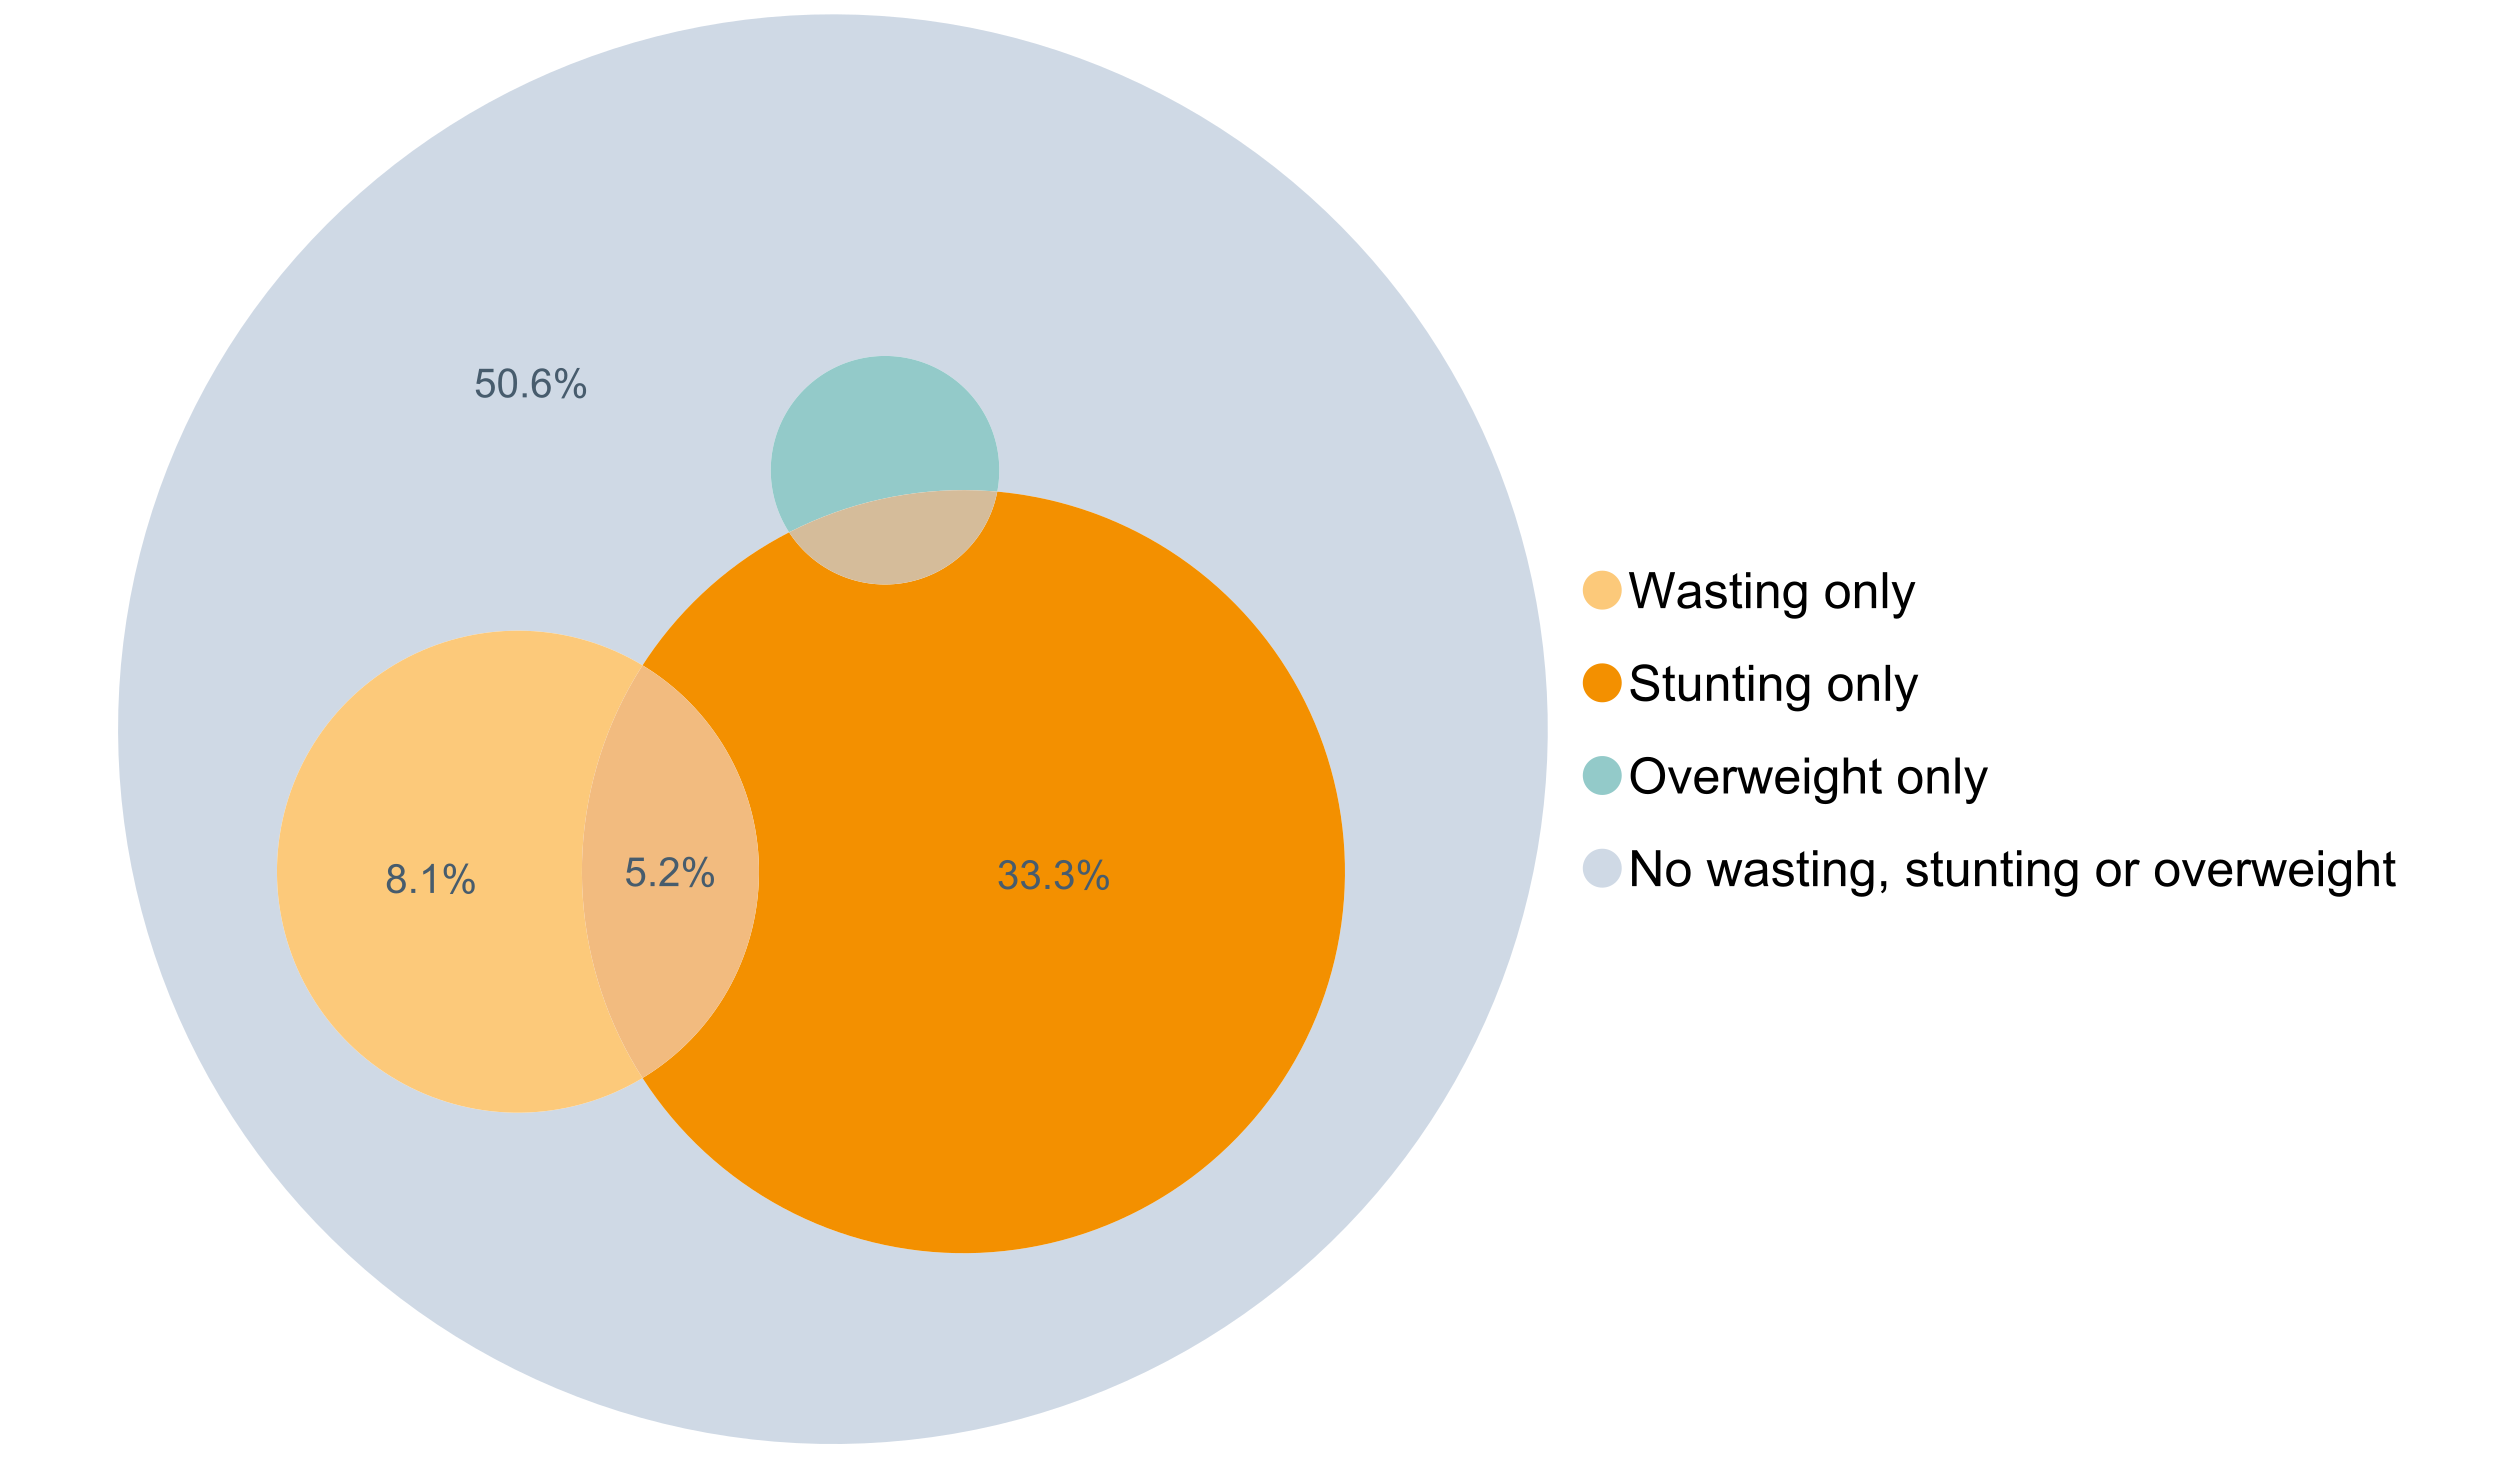<?xml version="1.0" encoding="UTF-8"?>
<svg xmlns="http://www.w3.org/2000/svg" xmlns:xlink="http://www.w3.org/1999/xlink" width="1234.286pt" height="720pt" viewBox="0 0 1234.286 720" version="1.1">
<defs>
<g>
<symbol overflow="visible" id="glyph0-0">
<path style="stroke:none;" d="M 5.016 0 L 0.305 -17.758 L 2.715 -17.758 L 5.414 -6.117 C 5.703 -4.898 5.953 -3.688 6.164 -2.484 C 6.617 -4.379 6.883 -5.473 6.965 -5.766 L 10.344 -17.758 L 13.18 -17.758 L 15.723 -8.77 C 16.355 -6.539 16.816 -4.445 17.102 -2.484 C 17.324 -3.605 17.621 -4.891 17.988 -6.348 L 20.773 -17.758 L 23.133 -17.758 L 18.266 0 L 16 0 L 12.258 -13.527 C 11.941 -14.656 11.754 -15.352 11.699 -15.613 C 11.512 -14.797 11.34 -14.102 11.18 -13.527 L 7.414 0 Z M 5.016 0 "/>
</symbol>
<symbol overflow="visible" id="glyph0-1">
<path style="stroke:none;" d="M 10.027 -1.586 C 9.215 -0.898 8.438 -0.414 7.695 -0.133 C 6.945 0.148 6.145 0.285 5.293 0.289 C 3.875 0.285 2.789 -0.055 2.031 -0.746 C 1.27 -1.434 0.891 -2.316 0.895 -3.391 C 0.891 -4.02 1.035 -4.594 1.324 -5.117 C 1.613 -5.633 1.988 -6.051 2.453 -6.371 C 2.914 -6.684 3.438 -6.922 4.02 -7.086 C 4.449 -7.195 5.094 -7.305 5.961 -7.414 C 7.715 -7.617 9.012 -7.867 9.848 -8.164 C 9.852 -8.461 9.855 -8.652 9.859 -8.734 C 9.855 -9.621 9.648 -10.246 9.242 -10.609 C 8.68 -11.098 7.852 -11.344 6.758 -11.348 C 5.727 -11.344 4.969 -11.164 4.484 -10.809 C 3.992 -10.445 3.633 -9.809 3.402 -8.902 L 1.273 -9.191 C 1.461 -10.102 1.781 -10.84 2.227 -11.402 C 2.672 -11.965 3.312 -12.395 4.152 -12.699 C 4.992 -12.996 5.965 -13.148 7.074 -13.152 C 8.168 -13.148 9.062 -13.02 9.75 -12.766 C 10.438 -12.504 10.941 -12.18 11.266 -11.789 C 11.586 -11.398 11.812 -10.902 11.941 -10.309 C 12.012 -9.934 12.047 -9.266 12.051 -8.297 L 12.051 -5.391 C 12.047 -3.363 12.094 -2.078 12.191 -1.543 C 12.281 -1.004 12.465 -0.492 12.742 0 L 10.465 0 C 10.238 -0.453 10.09 -0.98 10.027 -1.586 Z M 9.848 -6.457 C 9.055 -6.133 7.867 -5.855 6.285 -5.633 C 5.387 -5.5 4.754 -5.355 4.383 -5.195 C 4.012 -5.031 3.723 -4.793 3.523 -4.484 C 3.32 -4.172 3.223 -3.828 3.223 -3.453 C 3.223 -2.867 3.441 -2.383 3.883 -1.996 C 4.32 -1.609 4.965 -1.418 5.812 -1.418 C 6.652 -1.418 7.398 -1.602 8.055 -1.969 C 8.707 -2.336 9.188 -2.836 9.496 -3.477 C 9.727 -3.965 9.844 -4.691 9.848 -5.656 Z M 9.848 -6.457 "/>
</symbol>
<symbol overflow="visible" id="glyph0-2">
<path style="stroke:none;" d="M 0.762 -3.84 L 2.918 -4.18 C 3.039 -3.312 3.375 -2.652 3.93 -2.191 C 4.48 -1.73 5.254 -1.5 6.25 -1.5 C 7.246 -1.5 7.988 -1.703 8.477 -2.113 C 8.961 -2.52 9.203 -3 9.207 -3.551 C 9.203 -4.043 8.988 -4.43 8.562 -4.711 C 8.258 -4.906 7.516 -5.152 6.336 -5.449 C 4.734 -5.852 3.625 -6.199 3.008 -6.496 C 2.387 -6.789 1.918 -7.199 1.602 -7.723 C 1.281 -8.242 1.125 -8.816 1.125 -9.449 C 1.125 -10.02 1.254 -10.551 1.52 -11.039 C 1.777 -11.527 2.137 -11.934 2.594 -12.258 C 2.93 -12.508 3.391 -12.719 3.977 -12.891 C 4.559 -13.062 5.188 -13.148 5.863 -13.152 C 6.867 -13.148 7.754 -13.004 8.52 -12.715 C 9.281 -12.426 9.844 -12.031 10.207 -11.535 C 10.57 -11.039 10.82 -10.375 10.961 -9.543 L 8.828 -9.254 C 8.73 -9.91 8.449 -10.426 7.988 -10.801 C 7.52 -11.168 6.863 -11.355 6.02 -11.359 C 5.016 -11.355 4.301 -11.191 3.875 -10.863 C 3.445 -10.531 3.234 -10.145 3.234 -9.703 C 3.234 -9.418 3.32 -9.16 3.5 -8.938 C 3.672 -8.699 3.953 -8.508 4.336 -8.355 C 4.555 -8.273 5.195 -8.086 6.262 -7.801 C 7.801 -7.387 8.875 -7.051 9.488 -6.789 C 10.094 -6.523 10.574 -6.141 10.922 -5.645 C 11.27 -5.141 11.441 -4.52 11.445 -3.777 C 11.441 -3.047 11.23 -2.363 10.809 -1.723 C 10.383 -1.082 9.773 -0.586 8.977 -0.234 C 8.176 0.113 7.27 0.285 6.262 0.289 C 4.586 0.285 3.312 -0.059 2.438 -0.75 C 1.562 -1.445 1.004 -2.473 0.762 -3.84 Z M 0.762 -3.84 "/>
</symbol>
<symbol overflow="visible" id="glyph0-3">
<path style="stroke:none;" d="M 6.395 -1.949 L 6.711 -0.023 C 6.094 0.102 5.547 0.164 5.062 0.168 C 4.27 0.164 3.652 0.043 3.219 -0.207 C 2.781 -0.453 2.477 -0.781 2.301 -1.191 C 2.121 -1.598 2.031 -2.457 2.035 -3.766 L 2.035 -11.168 L 0.438 -11.168 L 0.438 -12.863 L 2.035 -12.863 L 2.035 -16.047 L 4.203 -17.355 L 4.203 -12.863 L 6.395 -12.863 L 6.395 -11.168 L 4.203 -11.168 L 4.203 -3.645 C 4.199 -3.023 4.238 -2.621 4.316 -2.445 C 4.391 -2.266 4.516 -2.125 4.691 -2.023 C 4.863 -1.914 5.113 -1.863 5.438 -1.867 C 5.68 -1.863 5.996 -1.891 6.395 -1.949 Z M 6.395 -1.949 "/>
</symbol>
<symbol overflow="visible" id="glyph0-4">
<path style="stroke:none;" d="M 1.648 -15.25 L 1.648 -17.758 L 3.828 -17.758 L 3.828 -15.25 Z M 1.648 0 L 1.648 -12.863 L 3.828 -12.863 L 3.828 0 Z M 1.648 0 "/>
</symbol>
<symbol overflow="visible" id="glyph0-5">
<path style="stroke:none;" d="M 1.637 0 L 1.637 -12.863 L 3.598 -12.863 L 3.598 -11.035 C 4.543 -12.441 5.906 -13.148 7.691 -13.152 C 8.465 -13.148 9.176 -13.008 9.828 -12.734 C 10.477 -12.453 10.965 -12.09 11.289 -11.637 C 11.609 -11.184 11.836 -10.645 11.965 -10.027 C 12.043 -9.621 12.082 -8.918 12.086 -7.91 L 12.086 0 L 9.906 0 L 9.906 -7.824 C 9.902 -8.707 9.816 -9.371 9.652 -9.816 C 9.48 -10.254 9.18 -10.605 8.75 -10.871 C 8.312 -11.129 7.809 -11.262 7.23 -11.266 C 6.301 -11.262 5.5 -10.965 4.828 -10.379 C 4.152 -9.785 3.812 -8.668 3.816 -7.023 L 3.816 0 Z M 1.637 0 "/>
</symbol>
<symbol overflow="visible" id="glyph0-6">
<path style="stroke:none;" d="M 1.234 1.066 L 3.355 1.379 C 3.441 2.031 3.688 2.508 4.094 2.809 C 4.633 3.207 5.371 3.41 6.309 3.414 C 7.316 3.41 8.098 3.207 8.648 2.809 C 9.195 2.402 9.566 1.84 9.762 1.113 C 9.875 0.668 9.926 -0.262 9.918 -1.684 C 8.965 -0.559 7.777 0 6.359 0 C 4.586 0 3.219 -0.637 2.254 -1.914 C 1.281 -3.188 0.797 -4.719 0.801 -6.504 C 0.797 -7.73 1.02 -8.859 1.465 -9.898 C 1.91 -10.934 2.555 -11.738 3.398 -12.305 C 4.242 -12.867 5.23 -13.148 6.371 -13.152 C 7.887 -13.148 9.141 -12.535 10.125 -11.312 L 10.125 -12.863 L 12.137 -12.863 L 12.137 -1.742 C 12.133 0.258 11.93 1.672 11.523 2.512 C 11.113 3.344 10.469 4.004 9.586 4.492 C 8.703 4.973 7.613 5.215 6.324 5.219 C 4.785 5.215 3.547 4.871 2.602 4.184 C 1.656 3.492 1.199 2.453 1.234 1.066 Z M 3.039 -6.66 C 3.035 -4.969 3.371 -3.738 4.043 -2.965 C 4.715 -2.191 5.555 -1.805 6.566 -1.805 C 7.562 -1.805 8.402 -2.188 9.082 -2.961 C 9.762 -3.727 10.102 -4.938 10.102 -6.59 C 10.102 -8.16 9.75 -9.348 9.055 -10.148 C 8.352 -10.945 7.512 -11.344 6.527 -11.348 C 5.559 -11.344 4.734 -10.949 4.055 -10.168 C 3.375 -9.379 3.035 -8.211 3.039 -6.66 Z M 3.039 -6.66 "/>
</symbol>
<symbol overflow="visible" id="glyph0-7">
<path style="stroke:none;" d=""/>
</symbol>
<symbol overflow="visible" id="glyph0-8">
<path style="stroke:none;" d="M 0.824 -6.43 C 0.82 -8.809 1.48 -10.574 2.809 -11.723 C 3.91 -12.672 5.262 -13.148 6.855 -13.152 C 8.621 -13.148 10.066 -12.57 11.191 -11.414 C 12.312 -10.254 12.871 -8.652 12.875 -6.613 C 12.871 -4.953 12.625 -3.652 12.129 -2.707 C 11.633 -1.758 10.91 -1.02 9.961 -0.496 C 9.012 0.027 7.977 0.285 6.855 0.289 C 5.055 0.285 3.598 -0.289 2.488 -1.441 C 1.375 -2.594 0.82 -4.254 0.824 -6.43 Z M 3.062 -6.43 C 3.059 -4.781 3.418 -3.551 4.141 -2.73 C 4.855 -1.91 5.762 -1.5 6.855 -1.5 C 7.934 -1.5 8.832 -1.91 9.555 -2.734 C 10.27 -3.559 10.629 -4.816 10.633 -6.504 C 10.629 -8.094 10.266 -9.297 9.547 -10.117 C 8.82 -10.934 7.926 -11.344 6.855 -11.348 C 5.762 -11.344 4.855 -10.938 4.141 -10.125 C 3.418 -9.309 3.059 -8.074 3.062 -6.43 Z M 3.062 -6.43 "/>
</symbol>
<symbol overflow="visible" id="glyph0-9">
<path style="stroke:none;" d="M 1.586 0 L 1.586 -17.758 L 3.766 -17.758 L 3.766 0 Z M 1.586 0 "/>
</symbol>
<symbol overflow="visible" id="glyph0-10">
<path style="stroke:none;" d="M 1.539 4.953 L 1.297 2.906 C 1.77 3.035 2.188 3.098 2.543 3.102 C 3.027 3.098 3.414 3.02 3.703 2.859 C 3.992 2.695 4.23 2.469 4.422 2.18 C 4.555 1.961 4.777 1.418 5.086 0.559 C 5.125 0.434 5.188 0.258 5.281 0.023 L 0.398 -12.863 L 2.75 -12.863 L 5.426 -5.414 C 5.77 -4.469 6.078 -3.473 6.359 -2.434 C 6.605 -3.434 6.906 -4.414 7.254 -5.367 L 10.004 -12.863 L 12.184 -12.863 L 7.293 0.219 C 6.766 1.625 6.355 2.598 6.066 3.137 C 5.676 3.852 5.234 4.379 4.734 4.715 C 4.234 5.047 3.637 5.215 2.941 5.219 C 2.52 5.215 2.051 5.125 1.539 4.953 Z M 1.539 4.953 "/>
</symbol>
<symbol overflow="visible" id="glyph0-11">
<path style="stroke:none;" d="M 1.113 -5.703 L 3.332 -5.898 C 3.434 -5.008 3.676 -4.277 4.062 -3.711 C 4.445 -3.141 5.043 -2.684 5.852 -2.332 C 6.656 -1.98 7.562 -1.805 8.574 -1.805 C 9.465 -1.805 10.258 -1.938 10.949 -2.203 C 11.633 -2.469 12.145 -2.832 12.48 -3.301 C 12.816 -3.762 12.984 -4.27 12.984 -4.82 C 12.984 -5.375 12.82 -5.859 12.5 -6.277 C 12.172 -6.691 11.641 -7.043 10.902 -7.328 C 10.422 -7.512 9.367 -7.801 7.738 -8.191 C 6.105 -8.582 4.965 -8.949 4.312 -9.301 C 3.461 -9.742 2.828 -10.293 2.414 -10.953 C 2 -11.609 1.793 -12.348 1.793 -13.164 C 1.793 -14.059 2.047 -14.898 2.555 -15.68 C 3.062 -16.457 3.805 -17.047 4.785 -17.453 C 5.758 -17.855 6.844 -18.059 8.043 -18.059 C 9.355 -18.059 10.516 -17.844 11.523 -17.422 C 12.527 -16.996 13.301 -16.375 13.844 -15.551 C 14.383 -14.727 14.672 -13.793 14.715 -12.754 L 12.465 -12.586 C 12.34 -13.707 11.93 -14.555 11.234 -15.129 C 10.531 -15.699 9.5 -15.984 8.141 -15.988 C 6.715 -15.984 5.68 -15.723 5.031 -15.207 C 4.379 -14.684 4.055 -14.059 4.059 -13.324 C 4.055 -12.684 4.285 -12.156 4.746 -11.75 C 5.199 -11.336 6.379 -10.914 8.289 -10.484 C 10.199 -10.047 11.512 -9.672 12.223 -9.352 C 13.254 -8.875 14.016 -8.27 14.508 -7.539 C 15 -6.809 15.246 -5.969 15.25 -5.016 C 15.246 -4.07 14.977 -3.18 14.438 -2.344 C 13.895 -1.508 13.117 -0.855 12.105 -0.391 C 11.09 0.074 9.949 0.305 8.684 0.305 C 7.074 0.305 5.727 0.07 4.645 -0.398 C 3.555 -0.867 2.703 -1.57 2.09 -2.512 C 1.469 -3.453 1.145 -4.516 1.113 -5.703 Z M 1.113 -5.703 "/>
</symbol>
<symbol overflow="visible" id="glyph0-12">
<path style="stroke:none;" d="M 10.066 0 L 10.066 -1.891 C 9.062 -0.438 7.699 0.285 5.984 0.289 C 5.219 0.285 4.512 0.145 3.855 -0.145 C 3.199 -0.434 2.711 -0.801 2.391 -1.242 C 2.07 -1.68 1.844 -2.219 1.719 -2.859 C 1.625 -3.285 1.582 -3.961 1.586 -4.895 L 1.586 -12.863 L 3.766 -12.863 L 3.766 -5.73 C 3.762 -4.59 3.805 -3.82 3.898 -3.426 C 4.031 -2.852 4.324 -2.402 4.77 -2.074 C 5.215 -1.746 5.762 -1.582 6.418 -1.586 C 7.07 -1.582 7.688 -1.75 8.262 -2.09 C 8.832 -2.422 9.234 -2.879 9.477 -3.457 C 9.711 -4.035 9.832 -4.871 9.836 -5.973 L 9.836 -12.863 L 12.016 -12.863 L 12.016 0 Z M 10.066 0 "/>
</symbol>
<symbol overflow="visible" id="glyph0-13">
<path style="stroke:none;" d="M 1.199 -8.648 C 1.195 -11.594 1.984 -13.898 3.57 -15.57 C 5.148 -17.234 7.195 -18.07 9.703 -18.07 C 11.34 -18.07 12.816 -17.676 14.133 -16.895 C 15.449 -16.109 16.453 -15.02 17.145 -13.621 C 17.832 -12.219 18.176 -10.629 18.18 -8.855 C 18.176 -7.051 17.812 -5.441 17.09 -4.02 C 16.359 -2.598 15.328 -1.52 14 -0.793 C 12.664 -0.059 11.23 0.305 9.691 0.305 C 8.02 0.305 6.523 -0.098 5.207 -0.906 C 3.891 -1.715 2.895 -2.816 2.215 -4.215 C 1.535 -5.605 1.195 -7.086 1.199 -8.648 Z M 3.621 -8.613 C 3.621 -6.473 4.195 -4.785 5.348 -3.555 C 6.496 -2.32 7.938 -1.703 9.676 -1.707 C 11.441 -1.703 12.898 -2.324 14.043 -3.57 C 15.184 -4.812 15.754 -6.578 15.758 -8.867 C 15.754 -10.309 15.512 -11.57 15.023 -12.652 C 14.535 -13.727 13.82 -14.562 12.879 -15.156 C 11.938 -15.746 10.883 -16.043 9.715 -16.047 C 8.051 -16.043 6.617 -15.473 5.418 -14.332 C 4.219 -13.191 3.621 -11.285 3.621 -8.613 Z M 3.621 -8.613 "/>
</symbol>
<symbol overflow="visible" id="glyph0-14">
<path style="stroke:none;" d="M 5.207 0 L 0.316 -12.863 L 2.617 -12.863 L 5.379 -5.16 C 5.676 -4.328 5.949 -3.465 6.203 -2.566 C 6.395 -3.246 6.664 -4.062 7.012 -5.016 L 9.871 -12.863 L 12.113 -12.863 L 7.242 0 Z M 5.207 0 "/>
</symbol>
<symbol overflow="visible" id="glyph0-15">
<path style="stroke:none;" d="M 10.441 -4.141 L 12.695 -3.863 C 12.336 -2.543 11.676 -1.523 10.719 -0.801 C 9.754 -0.074 8.527 0.285 7.039 0.289 C 5.152 0.285 3.66 -0.289 2.562 -1.445 C 1.457 -2.602 0.906 -4.227 0.91 -6.324 C 0.906 -8.484 1.465 -10.164 2.578 -11.359 C 3.691 -12.551 5.137 -13.148 6.914 -13.152 C 8.633 -13.148 10.035 -12.562 11.129 -11.395 C 12.215 -10.223 12.762 -8.578 12.766 -6.457 C 12.762 -6.324 12.758 -6.129 12.754 -5.875 L 3.16 -5.875 C 3.238 -4.457 3.641 -3.375 4.359 -2.625 C 5.078 -1.875 5.973 -1.5 7.051 -1.5 C 7.848 -1.5 8.531 -1.707 9.098 -2.129 C 9.66 -2.547 10.109 -3.219 10.441 -4.141 Z M 3.281 -7.668 L 10.465 -7.668 C 10.367 -8.746 10.09 -9.559 9.641 -10.102 C 8.941 -10.938 8.043 -11.355 6.941 -11.359 C 5.938 -11.355 5.094 -11.02 4.414 -10.355 C 3.727 -9.684 3.352 -8.789 3.281 -7.668 Z M 3.281 -7.668 "/>
</symbol>
<symbol overflow="visible" id="glyph0-16">
<path style="stroke:none;" d="M 1.609 0 L 1.609 -12.863 L 3.574 -12.863 L 3.574 -10.914 C 4.074 -11.824 4.535 -12.426 4.961 -12.715 C 5.383 -13.004 5.848 -13.148 6.359 -13.152 C 7.09 -13.148 7.836 -12.914 8.598 -12.453 L 7.848 -10.43 C 7.312 -10.742 6.781 -10.898 6.25 -10.902 C 5.77 -10.898 5.34 -10.754 4.965 -10.469 C 4.582 -10.18 4.312 -9.781 4.156 -9.277 C 3.91 -8.496 3.789 -7.648 3.793 -6.734 L 3.793 0 Z M 1.609 0 "/>
</symbol>
<symbol overflow="visible" id="glyph0-17">
<path style="stroke:none;" d="M 4.008 0 L 0.074 -12.863 L 2.324 -12.863 L 4.371 -5.438 L 5.137 -2.676 C 5.164 -2.812 5.387 -3.695 5.801 -5.328 L 7.848 -12.863 L 10.09 -12.863 L 12.016 -5.402 L 12.656 -2.941 L 13.395 -5.426 L 15.602 -12.863 L 17.719 -12.863 L 13.699 0 L 11.434 0 L 9.387 -7.703 L 8.891 -9.895 L 6.285 0 Z M 4.008 0 "/>
</symbol>
<symbol overflow="visible" id="glyph0-18">
<path style="stroke:none;" d="M 1.637 0 L 1.637 -17.758 L 3.816 -17.758 L 3.816 -11.387 C 4.828 -12.559 6.113 -13.148 7.668 -13.152 C 8.617 -13.148 9.445 -12.961 10.148 -12.59 C 10.852 -12.211 11.352 -11.691 11.656 -11.031 C 11.957 -10.367 12.109 -9.406 12.113 -8.152 L 12.113 0 L 9.934 0 L 9.934 -8.152 C 9.93 -9.238 9.695 -10.031 9.223 -10.531 C 8.75 -11.023 8.082 -11.273 7.219 -11.277 C 6.57 -11.273 5.961 -11.105 5.395 -10.773 C 4.824 -10.434 4.418 -9.98 4.18 -9.41 C 3.934 -8.836 3.812 -8.043 3.816 -7.039 L 3.816 0 Z M 1.637 0 "/>
</symbol>
<symbol overflow="visible" id="glyph0-19">
<path style="stroke:none;" d="M 1.891 0 L 1.891 -17.758 L 4.301 -17.758 L 13.625 -3.816 L 13.625 -17.758 L 15.879 -17.758 L 15.879 0 L 13.469 0 L 4.141 -13.953 L 4.141 0 Z M 1.891 0 "/>
</symbol>
<symbol overflow="visible" id="glyph0-20">
<path style="stroke:none;" d="M 2.203 0 L 2.203 -2.484 L 4.688 -2.484 L 4.688 0 C 4.688 0.91 4.523 1.645 4.203 2.207 C 3.875 2.766 3.363 3.199 2.664 3.512 L 2.059 2.578 C 2.516 2.375 2.855 2.078 3.074 1.688 C 3.289 1.297 3.41 0.734 3.441 0 Z M 2.203 0 "/>
</symbol>
<symbol overflow="visible" id="glyph1-0">
<path style="stroke:none;" d="M 0.828 -3.738 L 2.668 -3.895 C 2.801 -2.996 3.117 -2.324 3.617 -1.875 C 4.109 -1.422 4.711 -1.195 5.414 -1.199 C 6.258 -1.195 6.969 -1.512 7.555 -2.152 C 8.137 -2.785 8.43 -3.629 8.434 -4.684 C 8.43 -5.68 8.148 -6.469 7.59 -7.051 C 7.027 -7.625 6.293 -7.914 5.387 -7.918 C 4.816 -7.914 4.309 -7.785 3.855 -7.531 C 3.402 -7.273 3.043 -6.941 2.785 -6.535 L 1.141 -6.75 L 2.523 -14.082 L 9.621 -14.082 L 9.621 -12.406 L 3.926 -12.406 L 3.156 -8.57 C 4.012 -9.164 4.91 -9.461 5.852 -9.465 C 7.098 -9.461 8.148 -9.031 9.008 -8.168 C 9.859 -7.305 10.289 -6.195 10.293 -4.84 C 10.289 -3.547 9.914 -2.43 9.164 -1.488 C 8.246 -0.336 6.996 0.238 5.414 0.242 C 4.117 0.238 3.055 -0.121 2.234 -0.848 C 1.41 -1.57 0.941 -2.535 0.828 -3.738 Z M 0.828 -3.738 "/>
</symbol>
<symbol overflow="visible" id="glyph1-1">
<path style="stroke:none;" d="M 1.812 0 L 1.812 -1.996 L 3.809 -1.996 L 3.809 0 Z M 1.812 0 "/>
</symbol>
<symbol overflow="visible" id="glyph1-2">
<path style="stroke:none;" d="M 10.039 -1.684 L 10.039 0 L 0.605 0 C 0.59 -0.422 0.66 -0.828 0.809 -1.219 C 1.047 -1.859 1.43 -2.488 1.961 -3.113 C 2.488 -3.734 3.254 -4.457 4.254 -5.277 C 5.805 -6.547 6.852 -7.555 7.398 -8.301 C 7.941 -9.043 8.215 -9.746 8.219 -10.41 C 8.215 -11.102 7.965 -11.688 7.473 -12.168 C 6.973 -12.641 6.328 -12.879 5.531 -12.883 C 4.688 -12.879 4.012 -12.625 3.504 -12.121 C 2.996 -11.613 2.738 -10.914 2.738 -10.02 L 0.934 -10.207 C 1.055 -11.551 1.52 -12.574 2.328 -13.277 C 3.129 -13.98 4.211 -14.332 5.57 -14.336 C 6.938 -14.332 8.02 -13.953 8.82 -13.195 C 9.617 -12.434 10.02 -11.492 10.02 -10.371 C 10.02 -9.801 9.902 -9.238 9.668 -8.688 C 9.434 -8.133 9.047 -7.551 8.508 -6.941 C 7.965 -6.328 7.062 -5.492 5.805 -4.43 C 4.75 -3.547 4.074 -2.945 3.777 -2.633 C 3.477 -2.312 3.23 -1.996 3.039 -1.684 Z M 10.039 -1.684 "/>
</symbol>
<symbol overflow="visible" id="glyph1-3">
<path style="stroke:none;" d="M 1.16 -10.848 C 1.16 -11.863 1.414 -12.73 1.93 -13.449 C 2.438 -14.16 3.184 -14.52 4.16 -14.52 C 5.055 -14.52 5.793 -14.199 6.383 -13.559 C 6.969 -12.918 7.266 -11.977 7.266 -10.742 C 7.266 -9.531 6.969 -8.602 6.375 -7.949 C 5.781 -7.297 5.047 -6.973 4.18 -6.973 C 3.312 -6.973 2.594 -7.293 2.02 -7.938 C 1.445 -8.578 1.16 -9.547 1.16 -10.848 Z M 4.207 -13.312 C 3.77 -13.312 3.406 -13.121 3.121 -12.746 C 2.828 -12.367 2.684 -11.676 2.688 -10.672 C 2.684 -9.754 2.828 -9.109 3.125 -8.738 C 3.414 -8.363 3.777 -8.18 4.207 -8.18 C 4.648 -8.18 5.012 -8.367 5.301 -8.742 C 5.586 -9.117 5.73 -9.805 5.734 -10.809 C 5.73 -11.727 5.586 -12.375 5.297 -12.75 C 5.004 -13.125 4.641 -13.312 4.207 -13.312 Z M 4.215 0.527 L 12.027 -14.52 L 13.449 -14.52 L 5.668 0.527 Z M 10.391 -3.352 C 10.387 -4.375 10.645 -5.242 11.16 -5.953 C 11.672 -6.664 12.418 -7.02 13.398 -7.02 C 14.293 -7.02 15.035 -6.699 15.625 -6.059 C 16.211 -5.418 16.504 -4.477 16.508 -3.242 C 16.504 -2.031 16.207 -1.102 15.613 -0.449 C 15.016 0.203 14.281 0.527 13.41 0.527 C 12.543 0.527 11.824 0.207 11.25 -0.441 C 10.676 -1.082 10.387 -2.055 10.391 -3.352 Z M 13.449 -5.812 C 13.004 -5.812 12.641 -5.621 12.352 -5.246 C 12.062 -4.867 11.918 -4.18 11.918 -3.176 C 11.918 -2.266 12.062 -1.621 12.355 -1.246 C 12.648 -0.867 13.008 -0.68 13.438 -0.684 C 13.883 -0.68 14.254 -0.867 14.543 -1.246 C 14.832 -1.621 14.977 -2.309 14.977 -3.312 C 14.977 -4.23 14.828 -4.879 14.539 -5.254 C 14.242 -5.625 13.879 -5.812 13.449 -5.812 Z M 13.449 -5.812 "/>
</symbol>
<symbol overflow="visible" id="glyph1-4">
<path style="stroke:none;" d="M 0.828 -7.039 C 0.824 -8.727 1 -10.086 1.348 -11.117 C 1.695 -12.141 2.211 -12.934 2.898 -13.496 C 3.582 -14.051 4.445 -14.332 5.484 -14.336 C 6.25 -14.332 6.922 -14.176 7.5 -13.871 C 8.078 -13.559 8.555 -13.117 8.93 -12.539 C 9.305 -11.957 9.598 -11.246 9.816 -10.414 C 10.027 -9.578 10.137 -8.453 10.137 -7.039 C 10.137 -5.359 9.965 -4.008 9.621 -2.984 C 9.277 -1.953 8.762 -1.16 8.078 -0.598 C 7.391 -0.039 6.527 0.238 5.484 0.242 C 4.105 0.238 3.023 -0.25 2.238 -1.238 C 1.297 -2.422 0.824 -4.355 0.828 -7.039 Z M 2.629 -7.039 C 2.625 -4.691 2.898 -3.133 3.449 -2.359 C 3.996 -1.582 4.676 -1.195 5.484 -1.199 C 6.289 -1.195 6.965 -1.586 7.512 -2.367 C 8.059 -3.145 8.332 -4.699 8.336 -7.039 C 8.332 -9.387 8.059 -10.949 7.512 -11.723 C 6.965 -12.492 6.281 -12.879 5.465 -12.883 C 4.656 -12.879 4.012 -12.539 3.535 -11.863 C 2.926 -10.988 2.625 -9.379 2.629 -7.039 Z M 2.629 -7.039 "/>
</symbol>
<symbol overflow="visible" id="glyph1-5">
<path style="stroke:none;" d="M 9.922 -10.781 L 8.18 -10.645 C 8.023 -11.328 7.801 -11.828 7.52 -12.145 C 7.043 -12.641 6.461 -12.891 5.766 -12.895 C 5.203 -12.891 4.711 -12.734 4.293 -12.426 C 3.742 -12.023 3.309 -11.438 2.988 -10.664 C 2.668 -9.891 2.5 -8.789 2.492 -7.363 C 2.91 -8.004 3.426 -8.48 4.039 -8.793 C 4.648 -9.102 5.289 -9.258 5.961 -9.262 C 7.125 -9.258 8.121 -8.828 8.941 -7.969 C 9.762 -7.109 10.172 -5.996 10.176 -4.637 C 10.172 -3.738 9.98 -2.906 9.598 -2.137 C 9.211 -1.367 8.68 -0.777 8.004 -0.371 C 7.328 0.039 6.562 0.238 5.707 0.242 C 4.246 0.238 3.055 -0.293 2.133 -1.367 C 1.211 -2.438 0.75 -4.211 0.75 -6.68 C 0.75 -9.438 1.258 -11.441 2.277 -12.699 C 3.164 -13.785 4.363 -14.332 5.871 -14.336 C 6.996 -14.332 7.914 -14.016 8.633 -13.391 C 9.348 -12.758 9.777 -11.891 9.922 -10.781 Z M 2.766 -4.625 C 2.766 -4.016 2.891 -3.438 3.148 -2.891 C 3.402 -2.336 3.762 -1.918 4.227 -1.633 C 4.684 -1.34 5.168 -1.195 5.676 -1.199 C 6.414 -1.195 7.051 -1.492 7.586 -2.094 C 8.117 -2.688 8.383 -3.5 8.387 -4.527 C 8.383 -5.512 8.121 -6.289 7.598 -6.859 C 7.07 -7.426 6.406 -7.711 5.609 -7.711 C 4.812 -7.711 4.141 -7.426 3.594 -6.859 C 3.039 -6.289 2.766 -5.543 2.766 -4.625 Z M 2.766 -4.625 "/>
</symbol>
<symbol overflow="visible" id="glyph1-6">
<path style="stroke:none;" d="M 3.523 -7.742 C 2.793 -8.004 2.254 -8.383 1.906 -8.879 C 1.555 -9.371 1.383 -9.965 1.383 -10.652 C 1.383 -11.691 1.754 -12.562 2.5 -13.273 C 3.246 -13.977 4.242 -14.332 5.484 -14.336 C 6.727 -14.332 7.727 -13.969 8.492 -13.25 C 9.25 -12.523 9.633 -11.645 9.633 -10.605 C 9.633 -9.941 9.457 -9.363 9.109 -8.875 C 8.762 -8.383 8.234 -8.004 7.527 -7.742 C 8.402 -7.453 9.07 -6.992 9.527 -6.359 C 9.984 -5.719 10.211 -4.961 10.215 -4.082 C 10.211 -2.859 9.781 -1.832 8.918 -1.004 C 8.055 -0.172 6.918 0.238 5.512 0.242 C 4.102 0.238 2.965 -0.176 2.102 -1.008 C 1.238 -1.84 0.809 -2.879 0.809 -4.129 C 0.809 -5.055 1.043 -5.832 1.512 -6.461 C 1.98 -7.086 2.648 -7.512 3.523 -7.742 Z M 3.176 -10.711 C 3.176 -10.035 3.391 -9.48 3.828 -9.055 C 4.258 -8.625 4.824 -8.414 5.523 -8.414 C 6.195 -8.414 6.746 -8.625 7.18 -9.051 C 7.609 -9.477 7.828 -9.996 7.828 -10.613 C 7.828 -11.254 7.605 -11.797 7.16 -12.234 C 6.715 -12.672 6.16 -12.891 5.504 -12.895 C 4.832 -12.891 4.277 -12.676 3.836 -12.25 C 3.395 -11.82 3.176 -11.309 3.176 -10.711 Z M 2.609 -4.121 C 2.605 -3.617 2.727 -3.133 2.965 -2.668 C 3.199 -2.199 3.551 -1.84 4.02 -1.582 C 4.488 -1.324 4.992 -1.195 5.531 -1.199 C 6.367 -1.195 7.059 -1.465 7.605 -2.004 C 8.148 -2.543 8.418 -3.227 8.422 -4.062 C 8.418 -4.902 8.137 -5.602 7.578 -6.156 C 7.016 -6.707 6.316 -6.984 5.473 -6.984 C 4.645 -6.984 3.961 -6.711 3.422 -6.164 C 2.879 -5.617 2.605 -4.934 2.609 -4.121 Z M 2.609 -4.121 "/>
</symbol>
<symbol overflow="visible" id="glyph1-7">
<path style="stroke:none;" d="M 7.43 0 L 5.676 0 L 5.676 -11.172 C 5.25 -10.766 4.695 -10.363 4.016 -9.961 C 3.328 -9.559 2.715 -9.258 2.172 -9.059 L 2.172 -10.75 C 3.148 -11.207 4.004 -11.766 4.742 -12.426 C 5.473 -13.078 5.992 -13.715 6.301 -14.336 L 7.43 -14.336 Z M 7.43 0 "/>
</symbol>
<symbol overflow="visible" id="glyph1-8">
<path style="stroke:none;" d="M 0.836 -3.77 L 2.59 -4.004 C 2.789 -3.004 3.129 -2.289 3.617 -1.855 C 4.098 -1.414 4.688 -1.195 5.387 -1.199 C 6.207 -1.195 6.902 -1.48 7.473 -2.055 C 8.039 -2.621 8.324 -3.328 8.328 -4.18 C 8.324 -4.98 8.062 -5.645 7.539 -6.168 C 7.012 -6.688 6.344 -6.949 5.531 -6.953 C 5.199 -6.949 4.785 -6.883 4.293 -6.758 L 4.488 -8.297 C 4.605 -8.281 4.699 -8.273 4.773 -8.277 C 5.516 -8.273 6.188 -8.469 6.785 -8.859 C 7.383 -9.25 7.68 -9.852 7.684 -10.664 C 7.68 -11.305 7.465 -11.836 7.031 -12.262 C 6.594 -12.68 6.031 -12.891 5.348 -12.895 C 4.664 -12.891 4.094 -12.676 3.641 -12.25 C 3.184 -11.82 2.895 -11.18 2.766 -10.324 L 1.012 -10.633 C 1.227 -11.809 1.715 -12.719 2.473 -13.367 C 3.23 -14.008 4.176 -14.332 5.309 -14.336 C 6.086 -14.332 6.801 -14.164 7.457 -13.832 C 8.109 -13.496 8.609 -13.039 8.961 -12.465 C 9.305 -11.883 9.48 -11.27 9.484 -10.625 C 9.48 -10.004 9.316 -9.441 8.988 -8.938 C 8.656 -8.43 8.164 -8.027 7.52 -7.73 C 8.359 -7.535 9.016 -7.133 9.484 -6.52 C 9.949 -5.906 10.184 -5.137 10.188 -4.215 C 10.184 -2.965 9.73 -1.91 8.824 -1.047 C 7.914 -0.18 6.762 0.25 5.375 0.254 C 4.117 0.25 3.078 -0.121 2.254 -0.867 C 1.422 -1.613 0.949 -2.578 0.836 -3.77 Z M 0.836 -3.77 "/>
</symbol>
</g>
</defs>
<g id="surface67470">
<path style=" stroke:none;fill-rule:nonzero;fill:rgb(98.824%,78.824%,47.843%);fill-opacity:1;" d="M 800.672 291.367 C 800.672 296.676 796.367 300.98 791.059 300.98 C 785.75 300.98 781.445 296.676 781.445 291.367 C 781.445 286.055 785.75 281.75 791.059 281.75 C 796.367 281.75 800.672 286.055 800.672 291.367 "/>
<g style="fill:rgb(0%,0%,0%);fill-opacity:1;">
  <use xlink:href="#glyph0-0" x="803.891" y="300.242"/>
  <use xlink:href="#glyph0-1" x="827.303" y="300.242"/>
  <use xlink:href="#glyph0-2" x="841.099" y="300.242"/>
  <use xlink:href="#glyph0-3" x="853.502" y="300.242"/>
  <use xlink:href="#glyph0-4" x="860.394" y="300.242"/>
  <use xlink:href="#glyph0-5" x="865.905" y="300.242"/>
  <use xlink:href="#glyph0-6" x="879.7" y="300.242"/>
  <use xlink:href="#glyph0-7" x="893.496" y="300.242"/>
  <use xlink:href="#glyph0-8" x="900.388" y="300.242"/>
  <use xlink:href="#glyph0-5" x="914.183" y="300.242"/>
  <use xlink:href="#glyph0-9" x="927.979" y="300.242"/>
  <use xlink:href="#glyph0-10" x="933.49" y="300.242"/>
</g>
<path style=" stroke:none;fill-rule:nonzero;fill:rgb(95.294%,56.471%,0%);fill-opacity:1;" d="M 800.672 337.121 C 800.672 342.434 796.367 346.738 791.059 346.738 C 785.75 346.738 781.445 342.434 781.445 337.121 C 781.445 331.812 785.75 327.508 791.059 327.508 C 796.367 327.508 800.672 331.812 800.672 337.121 "/>
<g style="fill:rgb(0%,0%,0%);fill-opacity:1;">
  <use xlink:href="#glyph0-11" x="803.891" y="346"/>
  <use xlink:href="#glyph0-3" x="820.436" y="346"/>
  <use xlink:href="#glyph0-12" x="827.328" y="346"/>
  <use xlink:href="#glyph0-5" x="841.123" y="346"/>
  <use xlink:href="#glyph0-3" x="854.919" y="346"/>
  <use xlink:href="#glyph0-4" x="861.811" y="346"/>
  <use xlink:href="#glyph0-5" x="867.322" y="346"/>
  <use xlink:href="#glyph0-6" x="881.117" y="346"/>
  <use xlink:href="#glyph0-7" x="894.913" y="346"/>
  <use xlink:href="#glyph0-8" x="901.805" y="346"/>
  <use xlink:href="#glyph0-5" x="915.6" y="346"/>
  <use xlink:href="#glyph0-9" x="929.396" y="346"/>
  <use xlink:href="#glyph0-10" x="934.907" y="346"/>
</g>
<path style=" stroke:none;fill-rule:nonzero;fill:rgb(57.647%,79.216%,78.824%);fill-opacity:1;" d="M 800.672 382.879 C 800.672 388.188 796.367 392.492 791.059 392.492 C 785.75 392.492 781.445 388.188 781.445 382.879 C 781.445 377.566 785.75 373.262 791.059 373.262 C 796.367 373.262 800.672 377.566 800.672 382.879 "/>
<g style="fill:rgb(0%,0%,0%);fill-opacity:1;">
  <use xlink:href="#glyph0-13" x="803.891" y="391.758"/>
  <use xlink:href="#glyph0-14" x="823.185" y="391.758"/>
  <use xlink:href="#glyph0-15" x="835.588" y="391.758"/>
  <use xlink:href="#glyph0-16" x="849.384" y="391.758"/>
  <use xlink:href="#glyph0-17" x="857.644" y="391.758"/>
  <use xlink:href="#glyph0-15" x="875.558" y="391.758"/>
  <use xlink:href="#glyph0-4" x="889.354" y="391.758"/>
  <use xlink:href="#glyph0-6" x="894.865" y="391.758"/>
  <use xlink:href="#glyph0-18" x="908.66" y="391.758"/>
  <use xlink:href="#glyph0-3" x="922.456" y="391.758"/>
  <use xlink:href="#glyph0-7" x="929.348" y="391.758"/>
  <use xlink:href="#glyph0-8" x="936.239" y="391.758"/>
  <use xlink:href="#glyph0-5" x="950.035" y="391.758"/>
  <use xlink:href="#glyph0-9" x="963.831" y="391.758"/>
  <use xlink:href="#glyph0-10" x="969.342" y="391.758"/>
</g>
<path style=" stroke:none;fill-rule:nonzero;fill:rgb(81.176%,85.098%,89.804%);fill-opacity:1;" d="M 800.672 428.633 C 800.672 433.945 796.367 438.25 791.059 438.25 C 785.75 438.25 781.445 433.945 781.445 428.633 C 781.445 423.324 785.75 419.02 791.059 419.02 C 796.367 419.02 800.672 423.324 800.672 428.633 "/>
<g style="fill:rgb(0%,0%,0%);fill-opacity:1;">
  <use xlink:href="#glyph0-19" x="803.891" y="437.512"/>
  <use xlink:href="#glyph0-8" x="821.804" y="437.512"/>
  <use xlink:href="#glyph0-7" x="835.6" y="437.512"/>
  <use xlink:href="#glyph0-17" x="842.492" y="437.512"/>
  <use xlink:href="#glyph0-1" x="860.406" y="437.512"/>
  <use xlink:href="#glyph0-2" x="874.201" y="437.512"/>
  <use xlink:href="#glyph0-3" x="886.604" y="437.512"/>
  <use xlink:href="#glyph0-4" x="893.496" y="437.512"/>
  <use xlink:href="#glyph0-5" x="899.007" y="437.512"/>
  <use xlink:href="#glyph0-6" x="912.803" y="437.512"/>
  <use xlink:href="#glyph0-20" x="926.598" y="437.512"/>
  <use xlink:href="#glyph0-7" x="933.49" y="437.512"/>
  <use xlink:href="#glyph0-2" x="940.382" y="437.512"/>
  <use xlink:href="#glyph0-3" x="952.785" y="437.512"/>
  <use xlink:href="#glyph0-12" x="959.676" y="437.512"/>
  <use xlink:href="#glyph0-5" x="973.472" y="437.512"/>
  <use xlink:href="#glyph0-3" x="987.268" y="437.512"/>
  <use xlink:href="#glyph0-4" x="994.159" y="437.512"/>
  <use xlink:href="#glyph0-5" x="999.67" y="437.512"/>
  <use xlink:href="#glyph0-6" x="1013.466" y="437.512"/>
  <use xlink:href="#glyph0-7" x="1027.262" y="437.512"/>
  <use xlink:href="#glyph0-8" x="1034.154" y="437.512"/>
  <use xlink:href="#glyph0-16" x="1047.949" y="437.512"/>
  <use xlink:href="#glyph0-7" x="1056.21" y="437.512"/>
  <use xlink:href="#glyph0-8" x="1063.101" y="437.512"/>
  <use xlink:href="#glyph0-14" x="1076.897" y="437.512"/>
  <use xlink:href="#glyph0-15" x="1089.3" y="437.512"/>
  <use xlink:href="#glyph0-16" x="1103.096" y="437.512"/>
  <use xlink:href="#glyph0-17" x="1111.356" y="437.512"/>
  <use xlink:href="#glyph0-15" x="1129.27" y="437.512"/>
  <use xlink:href="#glyph0-4" x="1143.065" y="437.512"/>
  <use xlink:href="#glyph0-6" x="1148.576" y="437.512"/>
  <use xlink:href="#glyph0-18" x="1162.372" y="437.512"/>
  <use xlink:href="#glyph0-3" x="1176.168" y="437.512"/>
</g>
<path style=" stroke:none;fill-rule:nonzero;fill:rgb(81.176%,85.098%,89.804%);fill-opacity:1;" d="M 426.785 712.598 L 437.906 711.93 L 449.004 710.914 L 460.062 709.547 L 471.074 707.828 L 482.023 705.766 L 492.906 703.359 L 503.703 700.609 L 514.41 697.52 L 525.012 694.094 L 535.504 690.336 L 545.871 686.25 L 556.102 681.836 L 566.191 677.102 L 576.121 672.051 L 585.891 666.691 L 595.488 661.023 L 604.898 655.059 L 614.117 648.797 L 623.133 642.246 L 631.938 635.418 L 640.52 628.312 L 648.875 620.941 L 656.996 613.309 L 664.871 605.422 L 672.492 597.293 L 679.852 588.926 L 686.945 580.332 L 693.762 571.52 L 700.301 562.492 L 706.547 553.266 L 712.5 543.848 L 718.156 534.246 L 723.504 524.469 L 728.539 514.531 L 733.258 504.434 L 737.66 494.195 L 741.73 483.824 L 745.477 473.328 L 748.887 462.723 L 751.961 452.012 L 754.695 441.207 L 757.09 430.324 L 759.137 419.371 L 760.836 408.359 L 762.191 397.297 L 763.191 386.199 L 763.844 375.074 L 764.145 363.938 L 764.094 352.793 L 763.688 341.656 L 762.934 330.539 L 761.828 319.453 L 760.375 308.402 L 758.57 297.406 L 756.422 286.473 L 753.93 275.613 L 751.094 264.836 L 747.922 254.152 L 744.41 243.578 L 740.57 233.117 L 736.402 222.785 L 731.906 212.586 L 727.094 202.539 L 721.965 192.645 L 716.527 182.918 L 710.785 173.367 L 704.742 164.004 L 698.41 154.836 L 691.789 145.871 L 684.891 137.121 L 677.719 128.594 L 670.281 120.297 L 662.586 112.238 L 654.637 104.426 L 646.449 96.871 L 638.023 89.574 L 629.375 82.551 L 620.508 75.801 L 611.43 69.336 L 602.156 63.16 L 592.688 57.281 L 583.043 51.703 L 573.223 46.434 L 563.246 41.477 L 553.113 36.836 L 542.84 32.52 L 532.438 28.527 L 521.914 24.863 L 511.277 21.539 L 500.543 18.547 L 489.719 15.898 L 478.816 13.59 L 467.848 11.629 L 456.824 10.016 L 445.75 8.75 L 434.645 7.836 L 423.516 7.273 L 412.375 7.062 L 401.234 7.199 L 390.102 7.691 L 378.988 8.535 L 367.91 9.727 L 356.875 11.27 L 345.895 13.16 L 334.977 15.395 L 324.137 17.973 L 313.383 20.891 L 302.727 24.148 L 292.176 27.742 L 281.746 31.668 L 271.445 35.918 L 261.285 40.492 L 251.273 45.383 L 241.422 50.59 L 231.738 56.105 L 222.234 61.922 L 212.918 68.039 L 203.801 74.441 L 194.891 81.133 L 186.195 88.102 L 177.723 95.34 L 169.484 102.844 L 161.488 110.605 L 153.738 118.613 L 146.246 126.859 L 139.02 135.344 L 132.062 144.047 L 125.383 152.969 L 118.992 162.094 L 112.891 171.418 L 107.086 180.93 L 101.582 190.621 L 96.391 200.48 L 91.512 210.5 L 86.949 220.668 L 82.715 230.973 L 78.805 241.406 L 75.227 251.961 L 71.984 262.621 L 69.078 273.379 L 66.516 284.223 L 64.293 295.145 L 62.418 306.129 L 60.895 317.168 L 59.715 328.246 L 58.887 339.359 L 58.41 350.492 L 58.289 361.637 L 58.516 372.777 L 59.094 383.902 L 60.023 395.008 L 61.305 406.078 L 62.934 417.102 L 64.91 428.066 L 67.23 438.969 L 69.895 449.785 L 72.898 460.516 L 76.242 471.148 L 79.918 481.668 L 83.922 492.066 L 88.258 502.332 L 92.91 512.457 L 97.883 522.43 L 103.164 532.242 L 108.758 541.879 L 114.648 551.336 L 120.836 560.605 L 127.312 569.672 L 134.074 578.531 L 141.113 587.172 L 148.418 595.586 L 155.984 603.762 L 163.809 611.699 L 171.879 619.383 L 180.184 626.812 L 188.723 633.973 L 197.484 640.859 L 206.457 647.465 L 215.633 653.789 L 225.004 659.816 L 234.562 665.543 L 244.297 670.969 L 254.195 676.086 L 264.254 680.883 L 274.457 685.363 L 284.797 689.52 L 295.262 693.348 L 305.84 696.84 L 316.527 700 L 327.309 702.82 L 338.172 705.297 L 349.109 707.434 L 360.109 709.219 L 371.156 710.66 L 382.246 711.75 L 393.367 712.488 L 404.504 712.879 L 415.645 712.914 Z M 472.078 618.695 L 466.137 618.488 L 460.199 618.094 L 454.281 617.512 L 448.383 616.742 L 442.516 615.789 L 436.676 614.648 L 430.879 613.328 L 425.125 611.82 L 419.422 610.137 L 413.773 608.27 L 408.188 606.227 L 402.672 604.012 L 397.227 601.617 L 391.859 599.059 L 386.574 596.328 L 381.379 593.434 L 376.277 590.375 L 371.277 587.156 L 366.379 583.785 L 361.59 580.258 L 356.914 576.582 L 352.355 572.758 L 347.922 568.797 L 343.617 564.695 L 339.441 560.457 L 335.402 556.094 L 331.504 551.602 L 327.746 546.992 L 324.141 542.262 L 320.68 537.422 L 317.379 532.477 L 317.223 532.223 L 314.621 533.762 L 311.324 535.566 L 307.977 537.27 L 304.574 538.867 L 301.125 540.355 L 297.633 541.734 L 294.094 543 L 290.52 544.156 L 286.91 545.195 L 283.27 546.125 L 279.602 546.934 L 275.906 547.629 L 272.195 548.211 L 268.469 548.672 L 264.727 549.012 L 260.977 549.238 L 257.219 549.344 L 253.465 549.332 L 249.707 549.203 L 245.961 548.953 L 242.223 548.586 L 238.496 548.098 L 234.785 547.496 L 231.098 546.777 L 227.438 545.941 L 223.801 544.992 L 220.199 543.926 L 216.633 542.746 L 213.102 541.457 L 209.617 540.055 L 206.176 538.547 L 202.785 536.926 L 199.449 535.203 L 196.168 533.375 L 192.945 531.441 L 189.785 529.41 L 186.691 527.277 L 183.664 525.051 L 180.711 522.73 L 177.832 520.316 L 175.031 517.812 L 172.312 515.219 L 169.676 512.543 L 167.121 509.785 L 164.66 506.949 L 162.285 504.035 L 160.008 501.051 L 157.824 497.992 L 155.738 494.867 L 153.75 491.68 L 151.867 488.43 L 150.086 485.121 L 148.406 481.758 L 146.84 478.348 L 145.379 474.883 L 144.027 471.379 L 142.789 467.832 L 141.66 464.246 L 140.648 460.629 L 139.75 456.98 L 138.969 453.309 L 138.301 449.609 L 137.75 445.895 L 137.32 442.16 L 137.008 438.418 L 136.812 434.664 L 136.734 430.91 L 136.777 427.152 L 136.938 423.398 L 137.215 419.652 L 137.613 415.914 L 138.129 412.195 L 138.758 408.492 L 139.508 404.809 L 140.371 401.152 L 141.352 397.527 L 142.445 393.93 L 143.652 390.375 L 144.969 386.855 L 146.398 383.379 L 147.938 379.953 L 149.582 376.574 L 151.332 373.25 L 153.188 369.984 L 155.145 366.777 L 157.199 363.633 L 159.355 360.555 L 161.609 357.547 L 163.953 354.613 L 166.391 351.754 L 168.918 348.973 L 171.527 346.273 L 174.227 343.656 L 177.004 341.125 L 179.859 338.684 L 182.789 336.336 L 185.797 334.082 L 188.871 331.922 L 192.012 329.859 L 195.215 327.898 L 198.48 326.039 L 201.801 324.281 L 205.176 322.633 L 208.602 321.09 L 212.074 319.656 L 215.594 318.336 L 219.148 317.125 L 222.742 316.023 L 226.367 315.039 L 230.023 314.172 L 233.703 313.418 L 237.406 312.781 L 241.125 312.262 L 244.863 311.859 L 248.609 311.574 L 252.359 311.41 L 256.117 311.363 L 259.875 311.434 L 263.625 311.625 L 267.371 311.934 L 271.102 312.359 L 274.82 312.902 L 278.52 313.562 L 282.195 314.34 L 285.844 315.234 L 289.465 316.242 L 293.051 317.363 L 296.598 318.598 L 300.105 319.945 L 303.57 321.402 L 306.984 322.965 L 310.348 324.637 L 313.66 326.414 L 316.91 328.293 L 317.234 328.496 L 319.695 324.73 L 323.109 319.859 L 326.672 315.102 L 330.387 310.453 L 334.242 305.926 L 338.242 301.523 L 342.379 297.25 L 346.645 293.109 L 351.043 289.105 L 355.562 285.242 L 360.203 281.523 L 364.961 277.949 L 369.828 274.531 L 374.801 271.27 L 379.871 268.164 L 385.039 265.219 L 389.594 262.816 L 389.539 262.734 L 388.598 261.223 L 387.703 259.68 L 386.859 258.113 L 386.062 256.52 L 385.32 254.898 L 384.625 253.258 L 383.984 251.598 L 383.398 249.914 L 382.863 248.215 L 382.383 246.5 L 381.957 244.77 L 381.586 243.027 L 381.27 241.273 L 381.012 239.512 L 380.805 237.742 L 380.656 235.969 L 380.566 234.188 L 380.527 232.41 L 380.547 230.629 L 380.625 228.848 L 380.758 227.07 L 380.945 225.301 L 381.188 223.535 L 381.488 221.777 L 381.844 220.035 L 382.254 218.301 L 382.719 216.582 L 383.234 214.875 L 383.809 213.188 L 384.434 211.52 L 385.109 209.875 L 385.84 208.25 L 386.617 206.648 L 387.449 205.07 L 388.328 203.523 L 389.258 202 L 390.23 200.512 L 391.254 199.051 L 392.32 197.625 L 393.434 196.234 L 394.59 194.879 L 395.785 193.559 L 397.023 192.281 L 398.305 191.039 L 399.621 189.84 L 400.977 188.684 L 402.363 187.57 L 403.789 186.5 L 405.246 185.477 L 406.734 184.496 L 408.254 183.566 L 409.805 182.688 L 411.379 181.855 L 412.977 181.07 L 414.602 180.34 L 416.25 179.66 L 417.918 179.035 L 419.602 178.461 L 421.305 177.938 L 423.023 177.473 L 424.758 177.059 L 426.504 176.703 L 428.258 176.402 L 430.023 176.152 L 431.793 175.965 L 433.57 175.828 L 435.352 175.75 L 437.133 175.727 L 438.91 175.762 L 440.691 175.852 L 442.465 176 L 444.234 176.199 L 446 176.457 L 447.754 176.773 L 449.496 177.141 L 451.227 177.562 L 452.941 178.043 L 454.641 178.574 L 456.324 179.16 L 457.988 179.797 L 459.629 180.488 L 461.25 181.23 L 462.844 182.023 L 464.414 182.863 L 465.953 183.758 L 467.469 184.695 L 468.949 185.684 L 470.402 186.715 L 471.82 187.797 L 473.203 188.918 L 474.547 190.086 L 475.859 191.293 L 477.129 192.539 L 478.359 193.828 L 479.547 195.156 L 480.695 196.52 L 481.797 197.918 L 482.855 199.352 L 483.867 200.816 L 484.832 202.312 L 485.75 203.84 L 486.621 205.395 L 487.441 206.977 L 488.211 208.582 L 488.93 210.211 L 489.594 211.863 L 490.207 213.535 L 490.77 215.227 L 491.277 216.934 L 491.73 218.656 L 492.129 220.395 L 492.473 222.141 L 492.762 223.898 L 492.992 225.664 L 493.168 227.438 L 493.289 229.215 L 493.355 230.996 L 493.363 232.777 L 493.316 234.559 L 493.211 236.336 L 493.051 238.109 L 492.836 239.879 L 492.562 241.637 L 492.355 242.746 L 494.094 242.891 L 500.004 243.566 L 505.887 244.426 L 511.742 245.473 L 517.562 246.703 L 523.336 248.117 L 529.066 249.715 L 534.742 251.488 L 540.359 253.445 L 545.914 255.574 L 551.395 257.879 L 556.801 260.355 L 562.129 263.004 L 567.367 265.816 L 572.516 268.793 L 577.57 271.93 L 582.52 275.227 L 587.363 278.676 L 592.098 282.277 L 596.715 286.027 L 601.211 289.922 L 605.582 293.953 L 609.82 298.121 L 613.93 302.422 L 617.898 306.852 L 621.727 311.402 L 625.41 316.074 L 628.941 320.859 L 632.324 325.75 L 635.547 330.75 L 638.613 335.848 L 641.516 341.035 L 644.25 346.316 L 646.82 351.68 L 649.219 357.125 L 651.445 362.637 L 653.496 368.223 L 655.367 373.867 L 657.062 379.566 L 658.574 385.32 L 659.906 391.113 L 661.051 396.949 L 662.016 402.82 L 662.789 408.715 L 663.379 414.633 L 663.781 420.566 L 664 426.512 L 664.027 432.457 L 663.867 438.402 L 663.52 444.34 L 662.984 450.266 L 662.262 456.168 L 661.352 462.047 L 660.262 467.891 L 658.984 473.699 L 657.523 479.465 L 655.883 485.184 L 654.062 490.844 L 652.062 496.445 L 649.891 501.98 L 647.543 507.445 L 645.023 512.832 L 642.336 518.137 L 639.48 523.355 L 636.465 528.48 L 633.285 533.508 L 629.949 538.434 L 626.461 543.25 L 622.824 547.953 L 619.039 552.539 L 615.109 557.004 L 611.043 561.344 L 606.84 565.551 L 602.504 569.625 L 598.047 573.559 L 593.465 577.352 L 588.766 580.996 L 583.953 584.492 L 579.031 587.836 L 574.012 591.02 L 568.891 594.043 L 563.676 596.906 L 558.375 599.602 L 552.988 602.125 L 547.527 604.48 L 541.996 606.664 L 536.398 608.672 L 530.738 610.5 L 525.023 612.148 L 519.262 613.613 L 513.453 614.898 L 507.609 616 L 501.734 616.918 L 495.832 617.645 L 489.906 618.188 L 483.973 618.547 L 478.027 618.715 Z M 472.078 618.695 "/>
<path style=" stroke:none;fill-rule:nonzero;fill:rgb(98.824%,78.824%,47.843%);fill-opacity:1;" d="M 260.977 549.238 L 264.727 549.012 L 268.469 548.672 L 272.195 548.211 L 275.906 547.629 L 279.602 546.934 L 283.27 546.125 L 286.91 545.195 L 290.52 544.156 L 294.094 543 L 297.633 541.734 L 301.125 540.355 L 304.574 538.867 L 307.977 537.27 L 311.324 535.566 L 314.621 533.762 L 317.223 532.223 L 314.234 527.43 L 311.25 522.285 L 308.43 517.051 L 305.777 511.727 L 303.293 506.324 L 300.98 500.844 L 298.844 495.293 L 296.879 489.68 L 295.098 484.004 L 293.492 478.277 L 292.07 472.504 L 290.832 466.688 L 289.777 460.832 L 288.906 454.949 L 288.227 449.043 L 287.727 443.117 L 287.418 437.176 L 287.297 431.23 L 287.363 425.285 L 287.617 419.34 L 288.059 413.41 L 288.688 407.496 L 289.504 401.605 L 290.504 395.742 L 291.688 389.914 L 293.059 384.125 L 294.609 378.387 L 296.34 372.695 L 298.25 367.062 L 300.336 361.492 L 302.598 355.992 L 305.031 350.566 L 307.633 345.219 L 310.406 339.957 L 313.34 334.785 L 316.438 329.707 L 317.234 328.496 L 316.91 328.293 L 313.66 326.414 L 310.348 324.637 L 306.984 322.965 L 303.57 321.402 L 300.105 319.945 L 296.598 318.598 L 293.051 317.363 L 289.465 316.242 L 285.844 315.234 L 282.195 314.34 L 278.52 313.562 L 274.82 312.902 L 271.102 312.359 L 267.371 311.934 L 263.625 311.625 L 259.875 311.434 L 256.117 311.363 L 252.359 311.41 L 248.609 311.574 L 244.863 311.859 L 241.125 312.262 L 237.406 312.781 L 233.703 313.418 L 230.023 314.172 L 226.367 315.039 L 222.742 316.023 L 219.148 317.125 L 215.594 318.336 L 212.074 319.656 L 208.602 321.09 L 205.176 322.633 L 201.801 324.281 L 198.48 326.039 L 195.215 327.898 L 192.012 329.859 L 188.871 331.922 L 185.797 334.082 L 182.789 336.336 L 179.859 338.684 L 177.004 341.125 L 174.227 343.656 L 171.527 346.273 L 168.918 348.973 L 166.391 351.754 L 163.953 354.613 L 161.609 357.547 L 159.355 360.555 L 157.199 363.633 L 155.145 366.777 L 153.188 369.984 L 151.332 373.25 L 149.582 376.574 L 147.938 379.953 L 146.398 383.379 L 144.969 386.855 L 143.652 390.375 L 142.445 393.93 L 141.352 397.527 L 140.371 401.152 L 139.508 404.809 L 138.758 408.492 L 138.129 412.195 L 137.613 415.914 L 137.215 419.652 L 136.938 423.398 L 136.777 427.152 L 136.734 430.91 L 136.812 434.664 L 137.008 438.418 L 137.32 442.16 L 137.75 445.895 L 138.301 449.609 L 138.969 453.309 L 139.75 456.98 L 140.648 460.629 L 141.66 464.246 L 142.789 467.832 L 144.027 471.379 L 145.379 474.883 L 146.84 478.348 L 148.406 481.758 L 150.086 485.121 L 151.867 488.43 L 153.75 491.68 L 155.738 494.867 L 157.824 497.992 L 160.008 501.051 L 162.285 504.035 L 164.66 506.949 L 167.121 509.785 L 169.676 512.543 L 172.312 515.219 L 175.031 517.812 L 177.832 520.316 L 180.711 522.73 L 183.664 525.051 L 186.691 527.277 L 189.785 529.41 L 192.945 531.441 L 196.168 533.375 L 199.449 535.203 L 202.785 536.926 L 206.176 538.547 L 209.617 540.055 L 213.102 541.457 L 216.633 542.746 L 220.199 543.926 L 223.801 544.992 L 227.438 545.941 L 231.098 546.777 L 234.785 547.496 L 238.496 548.098 L 242.223 548.586 L 245.961 548.953 L 249.707 549.203 L 253.465 549.332 L 257.219 549.344 Z M 260.977 549.238 "/>
<path style=" stroke:none;fill-rule:nonzero;fill:rgb(95.294%,56.471%,0%);fill-opacity:1;" d="M 483.973 618.547 L 489.906 618.188 L 495.832 617.645 L 501.734 616.918 L 507.609 616 L 513.453 614.898 L 519.262 613.613 L 525.023 612.148 L 530.738 610.5 L 536.398 608.672 L 541.996 606.664 L 547.527 604.48 L 552.988 602.125 L 558.375 599.602 L 563.676 596.906 L 568.891 594.043 L 574.012 591.02 L 579.031 587.836 L 583.953 584.492 L 588.766 580.996 L 593.465 577.352 L 598.047 573.559 L 602.504 569.625 L 606.84 565.551 L 611.043 561.344 L 615.109 557.004 L 619.039 552.539 L 622.824 547.953 L 626.461 543.25 L 629.949 538.434 L 633.285 533.508 L 636.465 528.48 L 639.48 523.355 L 642.336 518.137 L 645.023 512.832 L 647.543 507.445 L 649.891 501.98 L 652.062 496.445 L 654.062 490.844 L 655.883 485.184 L 657.523 479.465 L 658.984 473.699 L 660.262 467.891 L 661.352 462.047 L 662.262 456.168 L 662.984 450.266 L 663.52 444.34 L 663.867 438.402 L 664.027 432.457 L 664 426.512 L 663.781 420.566 L 663.379 414.633 L 662.789 408.715 L 662.016 402.82 L 661.051 396.949 L 659.906 391.113 L 658.574 385.32 L 657.062 379.566 L 655.367 373.867 L 653.496 368.223 L 651.445 362.637 L 649.219 357.125 L 646.82 351.68 L 644.25 346.316 L 641.516 341.035 L 638.613 335.848 L 635.547 330.75 L 632.324 325.75 L 628.941 320.859 L 625.41 316.074 L 621.727 311.402 L 617.898 306.852 L 613.93 302.422 L 609.82 298.121 L 605.582 293.953 L 601.211 289.922 L 596.715 286.027 L 592.098 282.277 L 587.363 278.676 L 582.52 275.227 L 577.57 271.93 L 572.516 268.793 L 567.367 265.816 L 562.129 263.004 L 556.801 260.355 L 551.395 257.879 L 545.914 255.574 L 540.359 253.445 L 534.742 251.488 L 529.066 249.715 L 523.336 248.117 L 517.562 246.703 L 511.742 245.473 L 505.887 244.426 L 500.004 243.566 L 494.094 242.891 L 492.355 242.746 L 492.234 243.387 L 491.852 245.129 L 491.414 246.855 L 490.926 248.566 L 490.379 250.262 L 489.781 251.941 L 489.129 253.598 L 488.426 255.234 L 487.672 256.848 L 486.867 258.438 L 486.012 260 L 485.105 261.535 L 484.156 263.043 L 483.156 264.516 L 482.113 265.961 L 481.023 267.367 L 479.887 268.742 L 478.711 270.078 L 477.492 271.379 L 476.234 272.641 L 474.938 273.859 L 473.602 275.039 L 472.23 276.172 L 470.82 277.266 L 469.379 278.312 L 467.906 279.312 L 466.402 280.266 L 464.867 281.172 L 463.309 282.031 L 461.719 282.836 L 460.105 283.594 L 458.469 284.301 L 456.812 284.953 L 455.137 285.555 L 453.441 286.102 L 451.73 286.594 L 450.004 287.035 L 448.266 287.418 L 446.516 287.75 L 444.754 288.023 L 442.984 288.242 L 441.211 288.406 L 439.434 288.512 L 437.652 288.562 L 435.871 288.555 L 434.094 288.492 L 432.316 288.375 L 430.543 288.203 L 428.777 287.973 L 427.016 287.688 L 425.27 287.344 L 423.531 286.949 L 421.809 286.496 L 420.102 285.992 L 418.41 285.434 L 416.738 284.82 L 415.082 284.156 L 413.453 283.441 L 411.844 282.676 L 410.262 281.855 L 408.707 280.988 L 407.18 280.074 L 405.68 279.109 L 404.215 278.102 L 402.777 277.043 L 401.379 275.941 L 400.016 274.797 L 398.688 273.609 L 397.395 272.383 L 396.145 271.113 L 394.938 269.805 L 393.77 268.461 L 392.645 267.078 L 391.562 265.664 L 390.527 264.215 L 389.594 262.816 L 385.039 265.219 L 379.871 268.164 L 374.801 271.27 L 369.828 274.531 L 364.961 277.949 L 360.203 281.523 L 355.562 285.242 L 351.043 289.105 L 346.645 293.109 L 342.379 297.25 L 338.242 301.523 L 334.242 305.926 L 330.387 310.453 L 326.672 315.102 L 323.109 319.859 L 319.695 324.73 L 317.234 328.496 L 320.102 330.277 L 323.23 332.359 L 326.289 334.539 L 329.281 336.812 L 332.195 339.184 L 335.035 341.641 L 337.797 344.188 L 340.477 346.824 L 343.07 349.539 L 345.578 352.336 L 347.996 355.215 L 350.324 358.164 L 352.555 361.184 L 354.691 364.277 L 356.727 367.434 L 358.664 370.652 L 360.496 373.934 L 362.227 377.27 L 363.852 380.656 L 365.363 384.094 L 366.77 387.578 L 368.066 391.105 L 369.25 394.672 L 370.32 398.273 L 371.273 401.906 L 372.113 405.566 L 372.84 409.254 L 373.449 412.961 L 373.938 416.688 L 374.312 420.426 L 374.566 424.172 L 374.703 427.93 L 374.719 431.684 L 374.617 435.441 L 374.398 439.191 L 374.059 442.934 L 373.605 446.66 L 373.031 450.375 L 372.34 454.066 L 371.535 457.738 L 370.609 461.379 L 369.574 464.992 L 368.426 468.566 L 367.164 472.105 L 365.789 475.602 L 364.305 479.055 L 362.715 482.457 L 361.016 485.809 L 359.215 489.105 L 357.309 492.344 L 355.301 495.52 L 353.191 498.629 L 350.988 501.672 L 348.691 504.645 L 346.297 507.543 L 343.816 510.363 L 341.246 513.102 L 338.594 515.762 L 335.855 518.336 L 333.039 520.82 L 330.145 523.215 L 327.176 525.52 L 324.137 527.727 L 321.027 529.836 L 317.855 531.848 L 317.223 532.223 L 317.379 532.477 L 320.68 537.422 L 324.141 542.262 L 327.746 546.992 L 331.504 551.602 L 335.402 556.094 L 339.441 560.457 L 343.617 564.695 L 347.922 568.797 L 352.355 572.758 L 356.914 576.582 L 361.59 580.258 L 366.379 583.785 L 371.277 587.156 L 376.277 590.375 L 381.379 593.434 L 386.574 596.328 L 391.859 599.059 L 397.227 601.617 L 402.672 604.012 L 408.188 606.227 L 413.773 608.27 L 419.422 610.137 L 425.125 611.82 L 430.879 613.328 L 436.676 614.648 L 442.516 615.789 L 448.383 616.742 L 454.281 617.512 L 460.199 618.094 L 466.137 618.488 L 472.078 618.695 L 478.027 618.715 Z M 483.973 618.547 "/>
<path style=" stroke:none;fill-rule:nonzero;fill:rgb(57.647%,79.216%,78.824%);fill-opacity:1;" d="M 390.297 262.441 L 395.641 259.832 L 401.066 257.391 L 406.562 255.121 L 412.129 253.027 L 417.758 251.109 L 423.445 249.371 L 429.184 247.812 L 434.973 246.434 L 440.797 245.242 L 446.66 244.234 L 452.551 243.41 L 458.461 242.773 L 464.391 242.324 L 470.336 242.062 L 476.281 241.988 L 482.227 242.102 L 488.168 242.402 L 492.355 242.746 L 492.562 241.637 L 492.836 239.879 L 493.051 238.109 L 493.211 236.336 L 493.316 234.559 L 493.363 232.777 L 493.355 230.996 L 493.289 229.215 L 493.168 227.438 L 492.992 225.664 L 492.762 223.898 L 492.473 222.141 L 492.129 220.395 L 491.73 218.656 L 491.277 216.934 L 490.77 215.227 L 490.207 213.535 L 489.594 211.863 L 488.93 210.211 L 488.211 208.582 L 487.441 206.977 L 486.621 205.395 L 485.75 203.84 L 484.832 202.312 L 483.867 200.816 L 482.855 199.352 L 481.797 197.918 L 480.695 196.52 L 479.547 195.156 L 478.359 193.828 L 477.129 192.539 L 475.859 191.293 L 474.547 190.086 L 473.203 188.918 L 471.82 187.797 L 470.402 186.715 L 468.949 185.684 L 467.469 184.695 L 465.953 183.758 L 464.414 182.863 L 462.844 182.023 L 461.25 181.23 L 459.629 180.488 L 457.988 179.797 L 456.324 179.16 L 454.641 178.574 L 452.941 178.043 L 451.227 177.562 L 449.496 177.141 L 447.754 176.773 L 446 176.457 L 444.234 176.199 L 442.465 176 L 440.691 175.852 L 438.91 175.762 L 437.133 175.727 L 435.352 175.75 L 433.57 175.828 L 431.793 175.965 L 430.023 176.152 L 428.258 176.402 L 426.504 176.703 L 424.758 177.059 L 423.023 177.473 L 421.305 177.938 L 419.602 178.461 L 417.918 179.035 L 416.25 179.66 L 414.602 180.34 L 412.977 181.07 L 411.379 181.855 L 409.805 182.688 L 408.254 183.566 L 406.734 184.496 L 405.246 185.477 L 403.789 186.5 L 402.363 187.57 L 400.977 188.684 L 399.621 189.84 L 398.305 191.039 L 397.023 192.281 L 395.785 193.559 L 394.59 194.879 L 393.434 196.234 L 392.32 197.625 L 391.254 199.051 L 390.23 200.512 L 389.258 202 L 388.328 203.523 L 387.449 205.07 L 386.617 206.648 L 385.84 208.25 L 385.109 209.875 L 384.434 211.52 L 383.809 213.188 L 383.234 214.875 L 382.719 216.582 L 382.254 218.301 L 381.844 220.035 L 381.488 221.777 L 381.188 223.535 L 380.945 225.301 L 380.758 227.07 L 380.625 228.848 L 380.547 230.629 L 380.527 232.41 L 380.566 234.188 L 380.656 235.969 L 380.805 237.742 L 381.012 239.512 L 381.27 241.273 L 381.586 243.027 L 381.957 244.77 L 382.383 246.5 L 382.863 248.215 L 383.398 249.914 L 383.984 251.598 L 384.625 253.258 L 385.32 254.898 L 386.062 256.52 L 386.859 258.113 L 387.703 259.68 L 388.598 261.223 L 389.539 262.734 L 389.594 262.816 Z M 390.297 262.441 "/>
<path style=" stroke:none;fill-rule:nonzero;fill:rgb(94.902%,73.333%,49.804%);fill-opacity:1;" d="M 317.855 531.848 L 321.027 529.836 L 324.137 527.727 L 327.176 525.52 L 330.145 523.215 L 333.039 520.82 L 335.855 518.336 L 338.594 515.762 L 341.246 513.102 L 343.816 510.363 L 346.297 507.543 L 348.691 504.645 L 350.988 501.672 L 353.191 498.629 L 355.301 495.52 L 357.309 492.344 L 359.215 489.105 L 361.016 485.809 L 362.715 482.457 L 364.305 479.055 L 365.789 475.602 L 367.164 472.105 L 368.426 468.566 L 369.574 464.992 L 370.609 461.379 L 371.535 457.738 L 372.34 454.066 L 373.031 450.375 L 373.605 446.66 L 374.059 442.934 L 374.398 439.191 L 374.617 435.441 L 374.719 431.684 L 374.703 427.93 L 374.566 424.172 L 374.312 420.426 L 373.938 416.688 L 373.449 412.961 L 372.84 409.254 L 372.113 405.566 L 371.273 401.906 L 370.32 398.273 L 369.25 394.672 L 368.066 391.105 L 366.77 387.578 L 365.363 384.094 L 363.852 380.656 L 362.227 377.27 L 360.496 373.934 L 358.664 370.652 L 356.727 367.434 L 354.691 364.277 L 352.555 361.184 L 350.324 358.164 L 347.996 355.215 L 345.578 352.336 L 343.07 349.539 L 340.477 346.824 L 337.797 344.188 L 335.035 341.641 L 332.195 339.184 L 329.281 336.812 L 326.289 334.539 L 323.23 332.359 L 320.102 330.277 L 317.234 328.496 L 316.438 329.707 L 313.34 334.785 L 310.406 339.957 L 307.633 345.219 L 305.031 350.566 L 302.598 355.992 L 300.336 361.492 L 298.25 367.062 L 296.34 372.695 L 294.609 378.387 L 293.059 384.125 L 291.688 389.914 L 290.504 395.742 L 289.504 401.605 L 288.688 407.496 L 288.059 413.41 L 287.617 419.34 L 287.363 425.285 L 287.297 431.23 L 287.418 437.176 L 287.727 443.117 L 288.227 449.043 L 288.906 454.949 L 289.777 460.832 L 290.832 466.688 L 292.07 472.504 L 293.492 478.277 L 295.098 484.004 L 296.879 489.68 L 298.844 495.293 L 300.98 500.844 L 303.293 506.324 L 305.777 511.727 L 308.43 517.051 L 311.25 522.285 L 314.234 527.43 L 317.223 532.223 Z M 317.855 531.848 "/>
<path style=" stroke:none;fill-rule:nonzero;fill:rgb(83.529%,73.725%,60.392%);fill-opacity:1;" d="M 439.434 288.512 L 441.211 288.406 L 442.984 288.242 L 444.754 288.023 L 446.516 287.75 L 448.266 287.418 L 450.004 287.035 L 451.73 286.594 L 453.441 286.102 L 455.137 285.555 L 456.812 284.953 L 458.469 284.301 L 460.105 283.594 L 461.719 282.836 L 463.309 282.031 L 464.867 281.172 L 466.402 280.266 L 467.906 279.312 L 469.379 278.312 L 470.82 277.266 L 472.23 276.172 L 473.602 275.039 L 474.938 273.859 L 476.234 272.641 L 477.492 271.379 L 478.711 270.078 L 479.887 268.742 L 481.023 267.367 L 482.113 265.961 L 483.156 264.516 L 484.156 263.043 L 485.105 261.535 L 486.012 260 L 486.867 258.438 L 487.672 256.848 L 488.426 255.234 L 489.129 253.598 L 489.781 251.941 L 490.379 250.262 L 490.926 248.566 L 491.414 246.855 L 491.852 245.129 L 492.234 243.387 L 492.355 242.746 L 488.168 242.402 L 482.227 242.102 L 476.281 241.988 L 470.336 242.062 L 464.391 242.324 L 458.461 242.773 L 452.551 243.41 L 446.66 244.234 L 440.797 245.242 L 434.973 246.434 L 429.184 247.812 L 423.445 249.371 L 417.758 251.109 L 412.129 253.027 L 406.562 255.121 L 401.066 257.391 L 395.641 259.832 L 390.297 262.441 L 389.594 262.816 L 390.527 264.215 L 391.562 265.664 L 392.645 267.078 L 393.77 268.461 L 394.938 269.805 L 396.145 271.113 L 397.395 272.383 L 398.688 273.609 L 400.016 274.797 L 401.379 275.941 L 402.777 277.043 L 404.215 278.102 L 405.68 279.109 L 407.18 280.074 L 408.707 280.988 L 410.262 281.855 L 411.844 282.676 L 413.453 283.441 L 415.082 284.156 L 416.738 284.82 L 418.41 285.434 L 420.102 285.992 L 421.809 286.496 L 423.531 286.949 L 425.27 287.344 L 427.016 287.688 L 428.777 287.973 L 430.543 288.203 L 432.316 288.375 L 434.094 288.492 L 435.871 288.555 L 437.652 288.562 Z M 439.434 288.512 "/>
<g style="fill:rgb(27.843%,36.078%,42.745%);fill-opacity:1;">
  <use xlink:href="#glyph1-0" x="308.277" y="437.496"/>
  <use xlink:href="#glyph1-1" x="319.369" y="437.496"/>
  <use xlink:href="#glyph1-2" x="324.911" y="437.496"/>
  <use xlink:href="#glyph1-3" x="336.003" y="437.496"/>
</g>
<g style="fill:rgb(27.843%,36.078%,42.745%);fill-opacity:1;">
  <use xlink:href="#glyph1-0" x="234.047" y="196.176"/>
  <use xlink:href="#glyph1-4" x="245.139" y="196.176"/>
  <use xlink:href="#glyph1-1" x="256.231" y="196.176"/>
  <use xlink:href="#glyph1-5" x="261.772" y="196.176"/>
  <use xlink:href="#glyph1-3" x="272.865" y="196.176"/>
</g>
<g style="fill:rgb(27.843%,36.078%,42.745%);fill-opacity:1;">
  <use xlink:href="#glyph1-6" x="190.152" y="440.852"/>
  <use xlink:href="#glyph1-1" x="201.244" y="440.852"/>
  <use xlink:href="#glyph1-7" x="206.786" y="440.852"/>
  <use xlink:href="#glyph1-3" x="217.878" y="440.852"/>
</g>
<g style="fill:rgb(27.843%,36.078%,42.745%);fill-opacity:1;">
  <use xlink:href="#glyph1-8" x="492.148" y="438.902"/>
  <use xlink:href="#glyph1-8" x="503.241" y="438.902"/>
  <use xlink:href="#glyph1-1" x="514.333" y="438.902"/>
  <use xlink:href="#glyph1-8" x="519.874" y="438.902"/>
  <use xlink:href="#glyph1-3" x="530.966" y="438.902"/>
</g>
</g>
</svg>
